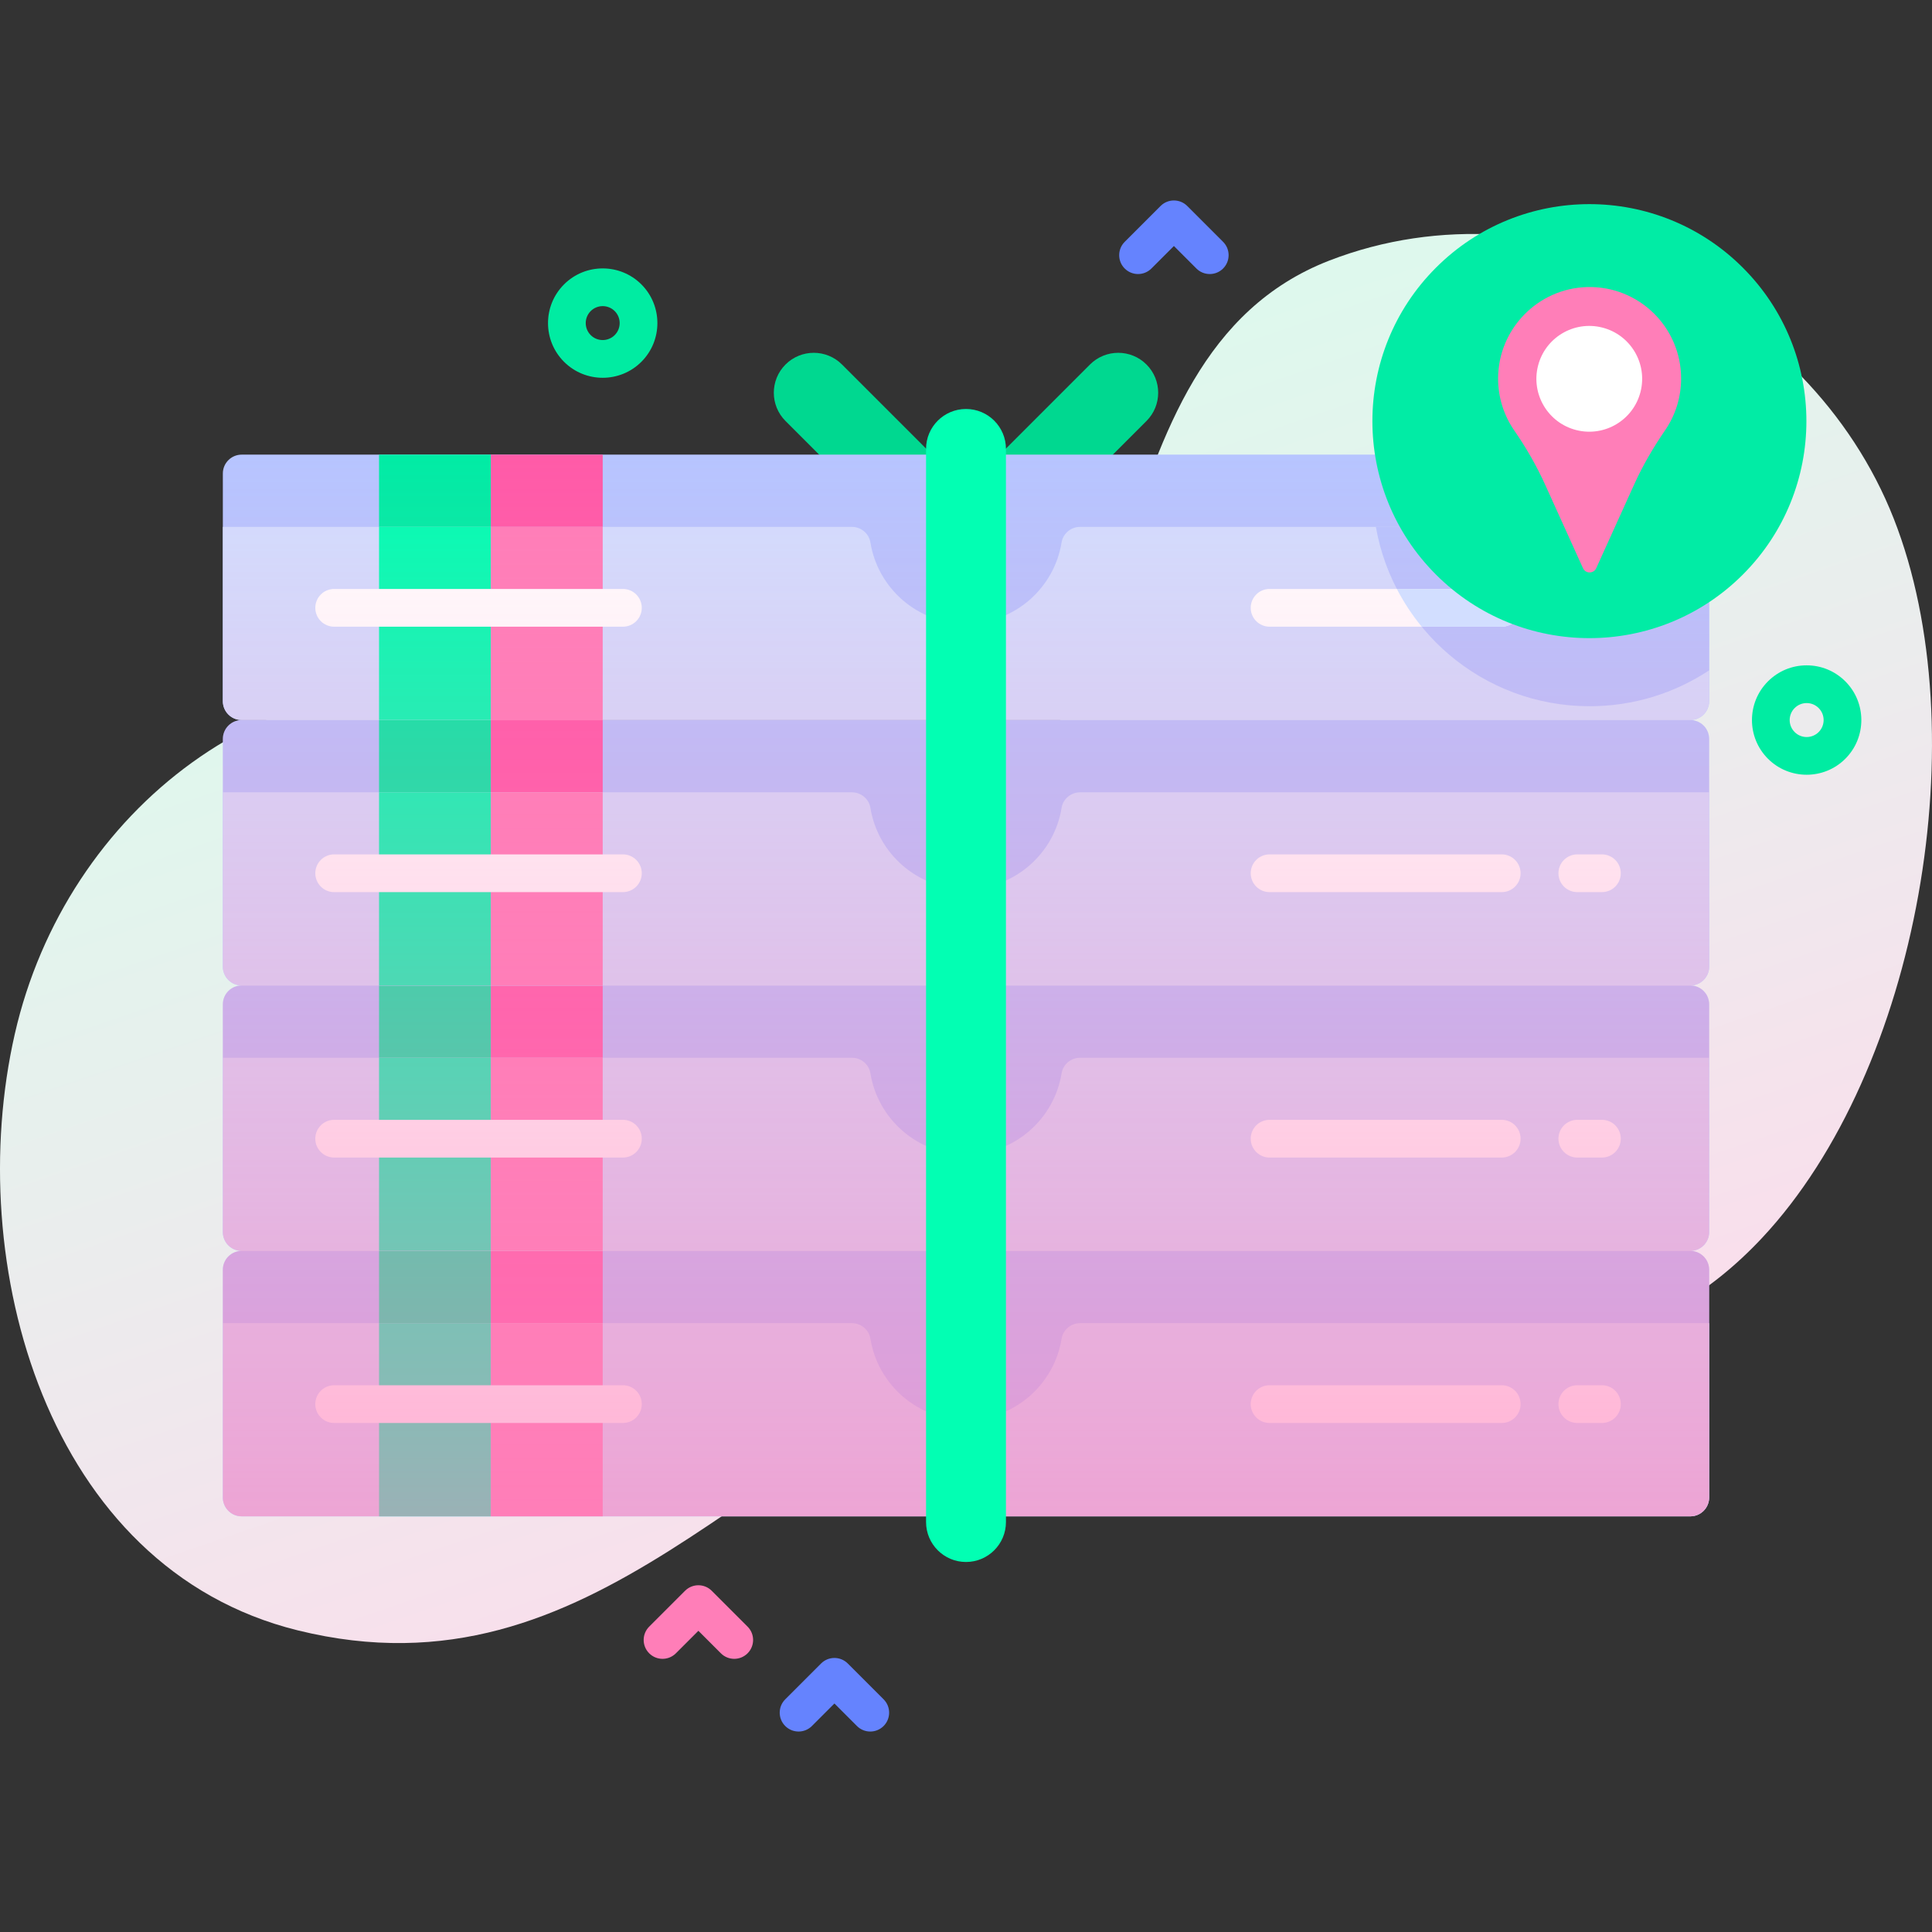 <svg id="Capa_1" enable-background="new 0 0 512 512" height="512" viewBox="0 0 512 512" width="512" xmlns="http://www.w3.org/2000/svg" xmlns:xlink="http://www.w3.org/1999/xlink"><rect x="0" y="0" width="512" height="512" fill="#333333" stroke="none"/><linearGradient id="SVGID_1_" gradientUnits="userSpaceOnUse" x1="195.32" x2="322.32" y1="74.795" y2="445.794"><stop offset=".011" stop-color="#dafced"/><stop offset=".381" stop-color="#e7f0ed"/><stop offset="1" stop-color="#ffd9ec"/></linearGradient><linearGradient id="SVGID_2_" gradientUnits="userSpaceOnUse" x1="256" x2="256" y1="120.481" y2="401.845"><stop offset=".003" stop-color="#ff7eb8" stop-opacity="0"/><stop offset="1" stop-color="#ff7eb8" stop-opacity=".6"/></linearGradient><g><g><path d="m501.873 137.469c-22.357-56.888-91.226-91.003-149.556-68.427-66.582 25.769-44.506 131.673-104.983 153.088-32.669 11.568-80.962-31.644-113.969-38.27-60.821-12.21-115.881 30.705-129.439 90.134-13.832 60.629 8.353 141.61 74.967 158.066 79.35 19.602 120.683-51.729 187.249-72.211 68.311-21.019 144.263 28.622 200.814-31.776 41.78-44.621 57.055-134.272 34.917-190.604z" fill="url(#SVGID_1_)"/></g><g><g><g><g fill="#00d890"><path d="m285.751 129.647 18.078-18.078c4.134-4.134 4.134-10.837 0-14.971-4.134-4.134-10.837-4.134-14.971 0l-33.049 33.049z"/><path d="m226.249 129.647h29.941l-33.049-33.049c-4.134-4.134-10.837-4.134-14.971 0-4.134 4.134-4.134 10.837 0 14.971z"/></g><g><g><path d="m447.943 401.845h-383.886c-2.762 0-5-2.238-5-5v-60.341c0-2.761 2.238-5 5-5h383.886c2.761 0 5 2.239 5 5v60.341c0 2.762-2.239 5-5 5z" fill="#b7c5ff"/><g><path d="m100.448 331.504h29.637v70.036h-29.637z" fill="#01eca5"/><path d="m130.085 331.504h29.638v70.036h-29.638z" fill="#ff5ba8"/></g><path d="m452.94 350.655v46.19c0 2.761-2.239 5-5 5h-383.88c-2.761 0-5-2.239-5-5v-46.19h166.692c2.422 0 4.531 1.731 4.918 4.122 1.973 12.209 12.564 21.528 25.331 21.528s23.358-9.319 25.33-21.528c.386-2.391 2.496-4.122 4.918-4.122z" fill="#d2deff"/><g><path d="m100.448 350.655h29.637v51.19h-29.637z" fill="#02ffb3"/><path d="m130.085 350.655h29.638v51.19h-29.638z" fill="#ff7eb8"/></g><g><path d="m165.077 377.104h-76.519c-2.762 0-5-2.239-5-5s2.238-5 5-5h76.519c2.762 0 5 2.239 5 5s-2.238 5-5 5z" fill="#fff"/></g><g><path d="m424.524 377.104h-6.52c-2.762 0-5-2.239-5-5s2.238-5 5-5h6.52c2.762 0 5 2.239 5 5s-2.239 5-5 5z" fill="#fff"/></g><g><path d="m397.973 377.104h-61.52c-2.762 0-5-2.239-5-5s2.238-5 5-5h61.52c2.762 0 5 2.239 5 5s-2.238 5-5 5z" fill="#fff"/></g></g><g><path d="m447.943 331.504h-383.886c-2.762 0-5-2.238-5-5v-60.341c0-2.762 2.238-5 5-5h383.886c2.761 0 5 2.238 5 5v60.341c0 2.762-2.239 5-5 5z" fill="#b7c5ff"/><g><path d="m100.448 261.163h29.637v70.036h-29.637z" fill="#01eca5"/><path d="m130.085 261.163h29.638v70.036h-29.638z" fill="#ff5ba8"/></g><path d="m452.94 280.314v46.19c0 2.761-2.239 5-5 5h-383.88c-2.761 0-5-2.239-5-5v-46.19h166.692c2.422 0 4.531 1.731 4.918 4.122 1.973 12.209 12.564 21.528 25.331 21.528s23.358-9.319 25.33-21.528c.386-2.391 2.496-4.122 4.918-4.122z" fill="#d2deff"/><g><path d="m100.448 280.314h29.637v51.19h-29.637z" fill="#02ffb3"/><path d="m130.085 280.314h29.638v51.19h-29.638z" fill="#ff7eb8"/></g><g><path d="m165.077 306.763h-76.519c-2.762 0-5-2.239-5-5s2.238-5 5-5h76.519c2.762 0 5 2.239 5 5s-2.238 5-5 5z" fill="#fff"/></g><g><path d="m424.524 306.763h-6.52c-2.762 0-5-2.239-5-5s2.238-5 5-5h6.52c2.762 0 5 2.239 5 5s-2.239 5-5 5z" fill="#fff"/></g><g><path d="m397.973 306.763h-61.52c-2.762 0-5-2.239-5-5s2.238-5 5-5h61.52c2.762 0 5 2.239 5 5s-2.238 5-5 5z" fill="#fff"/></g></g><g><path d="m447.943 261.163h-383.886c-2.762 0-5-2.239-5-5v-60.341c0-2.761 2.238-5 5-5h383.886c2.761 0 5 2.239 5 5v60.341c0 2.762-2.239 5-5 5z" fill="#b7c5ff"/><g><path d="m100.448 190.822h29.637v70.036h-29.637z" fill="#01eca5"/><path d="m130.085 190.822h29.638v70.036h-29.638z" fill="#ff5ba8"/></g><path d="m452.94 209.973v46.19c0 2.762-2.239 5-5 5h-383.88c-2.761 0-5-2.238-5-5v-46.19h166.692c2.422 0 4.531 1.731 4.918 4.122 1.973 12.209 12.564 21.528 25.331 21.528s23.358-9.319 25.33-21.528c.386-2.391 2.496-4.122 4.918-4.122z" fill="#d2deff"/><g><path d="m100.448 209.973h29.637v51.191h-29.637z" fill="#02ffb3"/><path d="m130.085 209.973h29.638v51.191h-29.638z" fill="#ff7eb8"/></g><g><path d="m165.077 236.422h-76.519c-2.762 0-5-2.239-5-5s2.238-5 5-5h76.519c2.762 0 5 2.239 5 5s-2.238 5-5 5z" fill="#fff"/></g><g><path d="m424.524 236.422h-6.52c-2.762 0-5-2.239-5-5s2.238-5 5-5h6.52c2.762 0 5 2.239 5 5s-2.239 5-5 5z" fill="#fff"/></g><g><path d="m397.973 236.422h-61.52c-2.762 0-5-2.239-5-5s2.238-5 5-5h61.52c2.762 0 5 2.239 5 5s-2.238 5-5 5z" fill="#fff"/></g></g><g><path d="m447.943 190.822h-383.886c-2.762 0-5-2.239-5-5v-60.341c0-2.761 2.238-5 5-5h383.886c2.761 0 5 2.239 5 5v60.341c0 2.761-2.239 5-5 5z" fill="#b7c5ff"/><g><path d="m100.448 120.481h29.637v70.036h-29.637z" fill="#01eca5"/><path d="m130.085 120.481h29.638v70.036h-29.638z" fill="#ff5ba8"/></g><path d="m452.94 139.628v46.19c0 2.76-2.24 5-5 5h-383.88c-2.76 0-5-2.24-5-5v-46.19h166.69c2.42 0 4.53 1.73 4.92 4.13 1.97 12.2 12.56 21.52 25.33 21.52s23.36-9.32 25.33-21.52c.39-2.4 2.5-4.13 4.92-4.13z" fill="#d2deff"/><path d="m452.94 139.628v38.02c-9.09 6.01-19.98 9.51-31.68 9.51-28.36 0-51.92-20.53-56.64-47.53z" fill="#b7c5ff"/><g><path d="m100.448 139.631h29.637v51.187h-29.637z" fill="#02ffb3"/><path d="m130.085 139.631h29.638v51.254h-29.638z" fill="#ff7eb8"/></g><g><path d="m165.077 166.081h-76.519c-2.762 0-5-2.239-5-5s2.238-5 5-5h76.519c2.762 0 5 2.239 5 5s-2.238 5-5 5z" fill="#fff"/></g><g><path d="m424.524 166.081h-6.52c-2.762 0-5-2.239-5-5s2.238-5 5-5h6.52c2.762 0 5 2.239 5 5s-2.239 5-5 5z" fill="#fff"/></g><g><path d="m402.97 161.078c0 2.76-2.24 5-5 5h-61.52c-2.76 0-5-2.24-5-5s2.24-5 5-5h61.52c2.76 0 5 2.24 5 5z" fill="#fff"/></g><path d="m452.943 185.822v-60.341c0-2.761-2.239-5-5-5h-383.886c-2.762 0-5 2.239-5 5v60.341c0 2.761 2.238 5 5 5-2.762 0-5 2.239-5 5v60.341c0 2.761 2.238 5 5 5-2.762 0-5 2.239-5 5v60.341c0 2.762 2.238 5 5 5-2.762 0-5 2.238-5 5v60.341c0 2.761 2.238 5 5 5h383.886c2.761 0 5-2.239 5-5v-60.341c0-2.762-2.239-5-5-5 2.761 0 5-2.238 5-5v-60.341c0-2.761-2.239-5-5-5 2.761 0 5-2.239 5-5v-60.341c0-2.761-2.239-5-5-5 2.761 0 5-2.239 5-5z" fill="url(#SVGID_2_)"/><path d="m402.97 161.078c0 2.76-2.24 5-5 5h-21.2c-2.53-3.08-4.74-6.43-6.59-10h27.79c2.76 0 5 2.24 5 5z" fill="#d2deff"/></g></g><g><path d="m256 413.941c-5.846 0-10.586-4.74-10.586-10.586v-284.384c0-5.846 4.74-10.586 10.586-10.586 5.846 0 10.586 4.74 10.586 10.586v284.385c0 5.846-4.74 10.585-10.586 10.585z" fill="#02ffb3"/></g></g><g><ellipse cx="421.264" cy="111.572" fill="#01eca5" rx="57.517" ry="57.517" transform="matrix(.707 -.707 .707 .707 44.492 330.557)"/><g><path d="m445.514 100.319c0-13.621-11.23-24.619-24.937-24.241-13.031.36-23.511 11.104-23.563 24.141-.021 5.163 1.573 9.952 4.304 13.894 3.15 4.546 5.906 9.352 8.189 14.389l10 22.069c.684 1.511 2.83 1.511 3.514 0l10.077-22.237c2.273-5.016 5.062-9.774 8.177-14.315 2.674-3.898 4.239-8.616 4.239-13.7z" fill="#ff7eb8"/><ellipse cx="421.179" cy="100.499" fill="#fff" rx="14.011" ry="14.011" transform="matrix(.244 -.97 .97 .244 220.922 484.411)"/></g></g><path d="m320.596 72.625c-1.28 0-2.559-.488-3.536-1.465l-5.964-5.964-5.964 5.964c-1.953 1.953-5.118 1.953-7.071 0-1.953-1.952-1.953-5.118 0-7.07l9.5-9.5c1.953-1.953 5.118-1.953 7.071 0l9.5 9.5c1.953 1.952 1.953 5.118 0 7.07-.977.976-2.256 1.465-3.536 1.465z" fill="#6583fe"/><path d="m230.63 458.875c-1.28 0-2.559-.488-3.536-1.465l-5.964-5.964-5.964 5.964c-1.953 1.953-5.118 1.953-7.071 0-1.953-1.952-1.953-5.118 0-7.07l9.5-9.5c1.953-1.953 5.118-1.953 7.071 0l9.5 9.5c1.953 1.952 1.953 5.118 0 7.07-.977.977-2.256 1.465-3.536 1.465z" fill="#6583fe"/><path d="m194.58 439.609c-1.28 0-2.559-.488-3.536-1.465l-5.964-5.964-5.964 5.964c-1.953 1.953-5.118 1.953-7.071 0-1.953-1.952-1.953-5.118 0-7.07l9.5-9.5c1.953-1.953 5.118-1.953 7.071 0l9.5 9.5c1.953 1.952 1.953 5.118 0 7.07-.977.977-2.257 1.465-3.536 1.465z" fill="#ff7eb8"/><g fill="#00eca2"><path d="m159.723 100.117c-3.713 0-7.427-1.413-10.253-4.24-5.653-5.653-5.653-14.852 0-20.505 5.653-5.654 14.853-5.654 20.506 0 5.653 5.653 5.653 14.852 0 20.505-2.827 2.827-6.54 4.24-10.253 4.24zm0-18.991c-1.152 0-2.305.438-3.182 1.315-1.754 1.755-1.754 4.609 0 6.364 1.753 1.754 4.609 1.753 6.364 0 1.754-1.755 1.754-4.609 0-6.364-.877-.876-2.03-1.315-3.182-1.315z"/><path d="m478.781 205.315c-3.713 0-7.426-1.413-10.253-4.24-5.653-5.653-5.653-14.852 0-20.505 2.738-2.739 6.38-4.248 10.253-4.248 3.874 0 7.515 1.509 10.253 4.248 5.653 5.653 5.653 14.852 0 20.505-2.827 2.827-6.54 4.24-10.253 4.24zm0-18.993c-1.202 0-2.332.468-3.181 1.318-1.755 1.755-1.755 4.609 0 6.364 1.753 1.754 4.609 1.754 6.364 0 1.754-1.755 1.754-4.609 0-6.364-.851-.85-1.981-1.318-3.183-1.318z"/></g></g></g></g></svg>